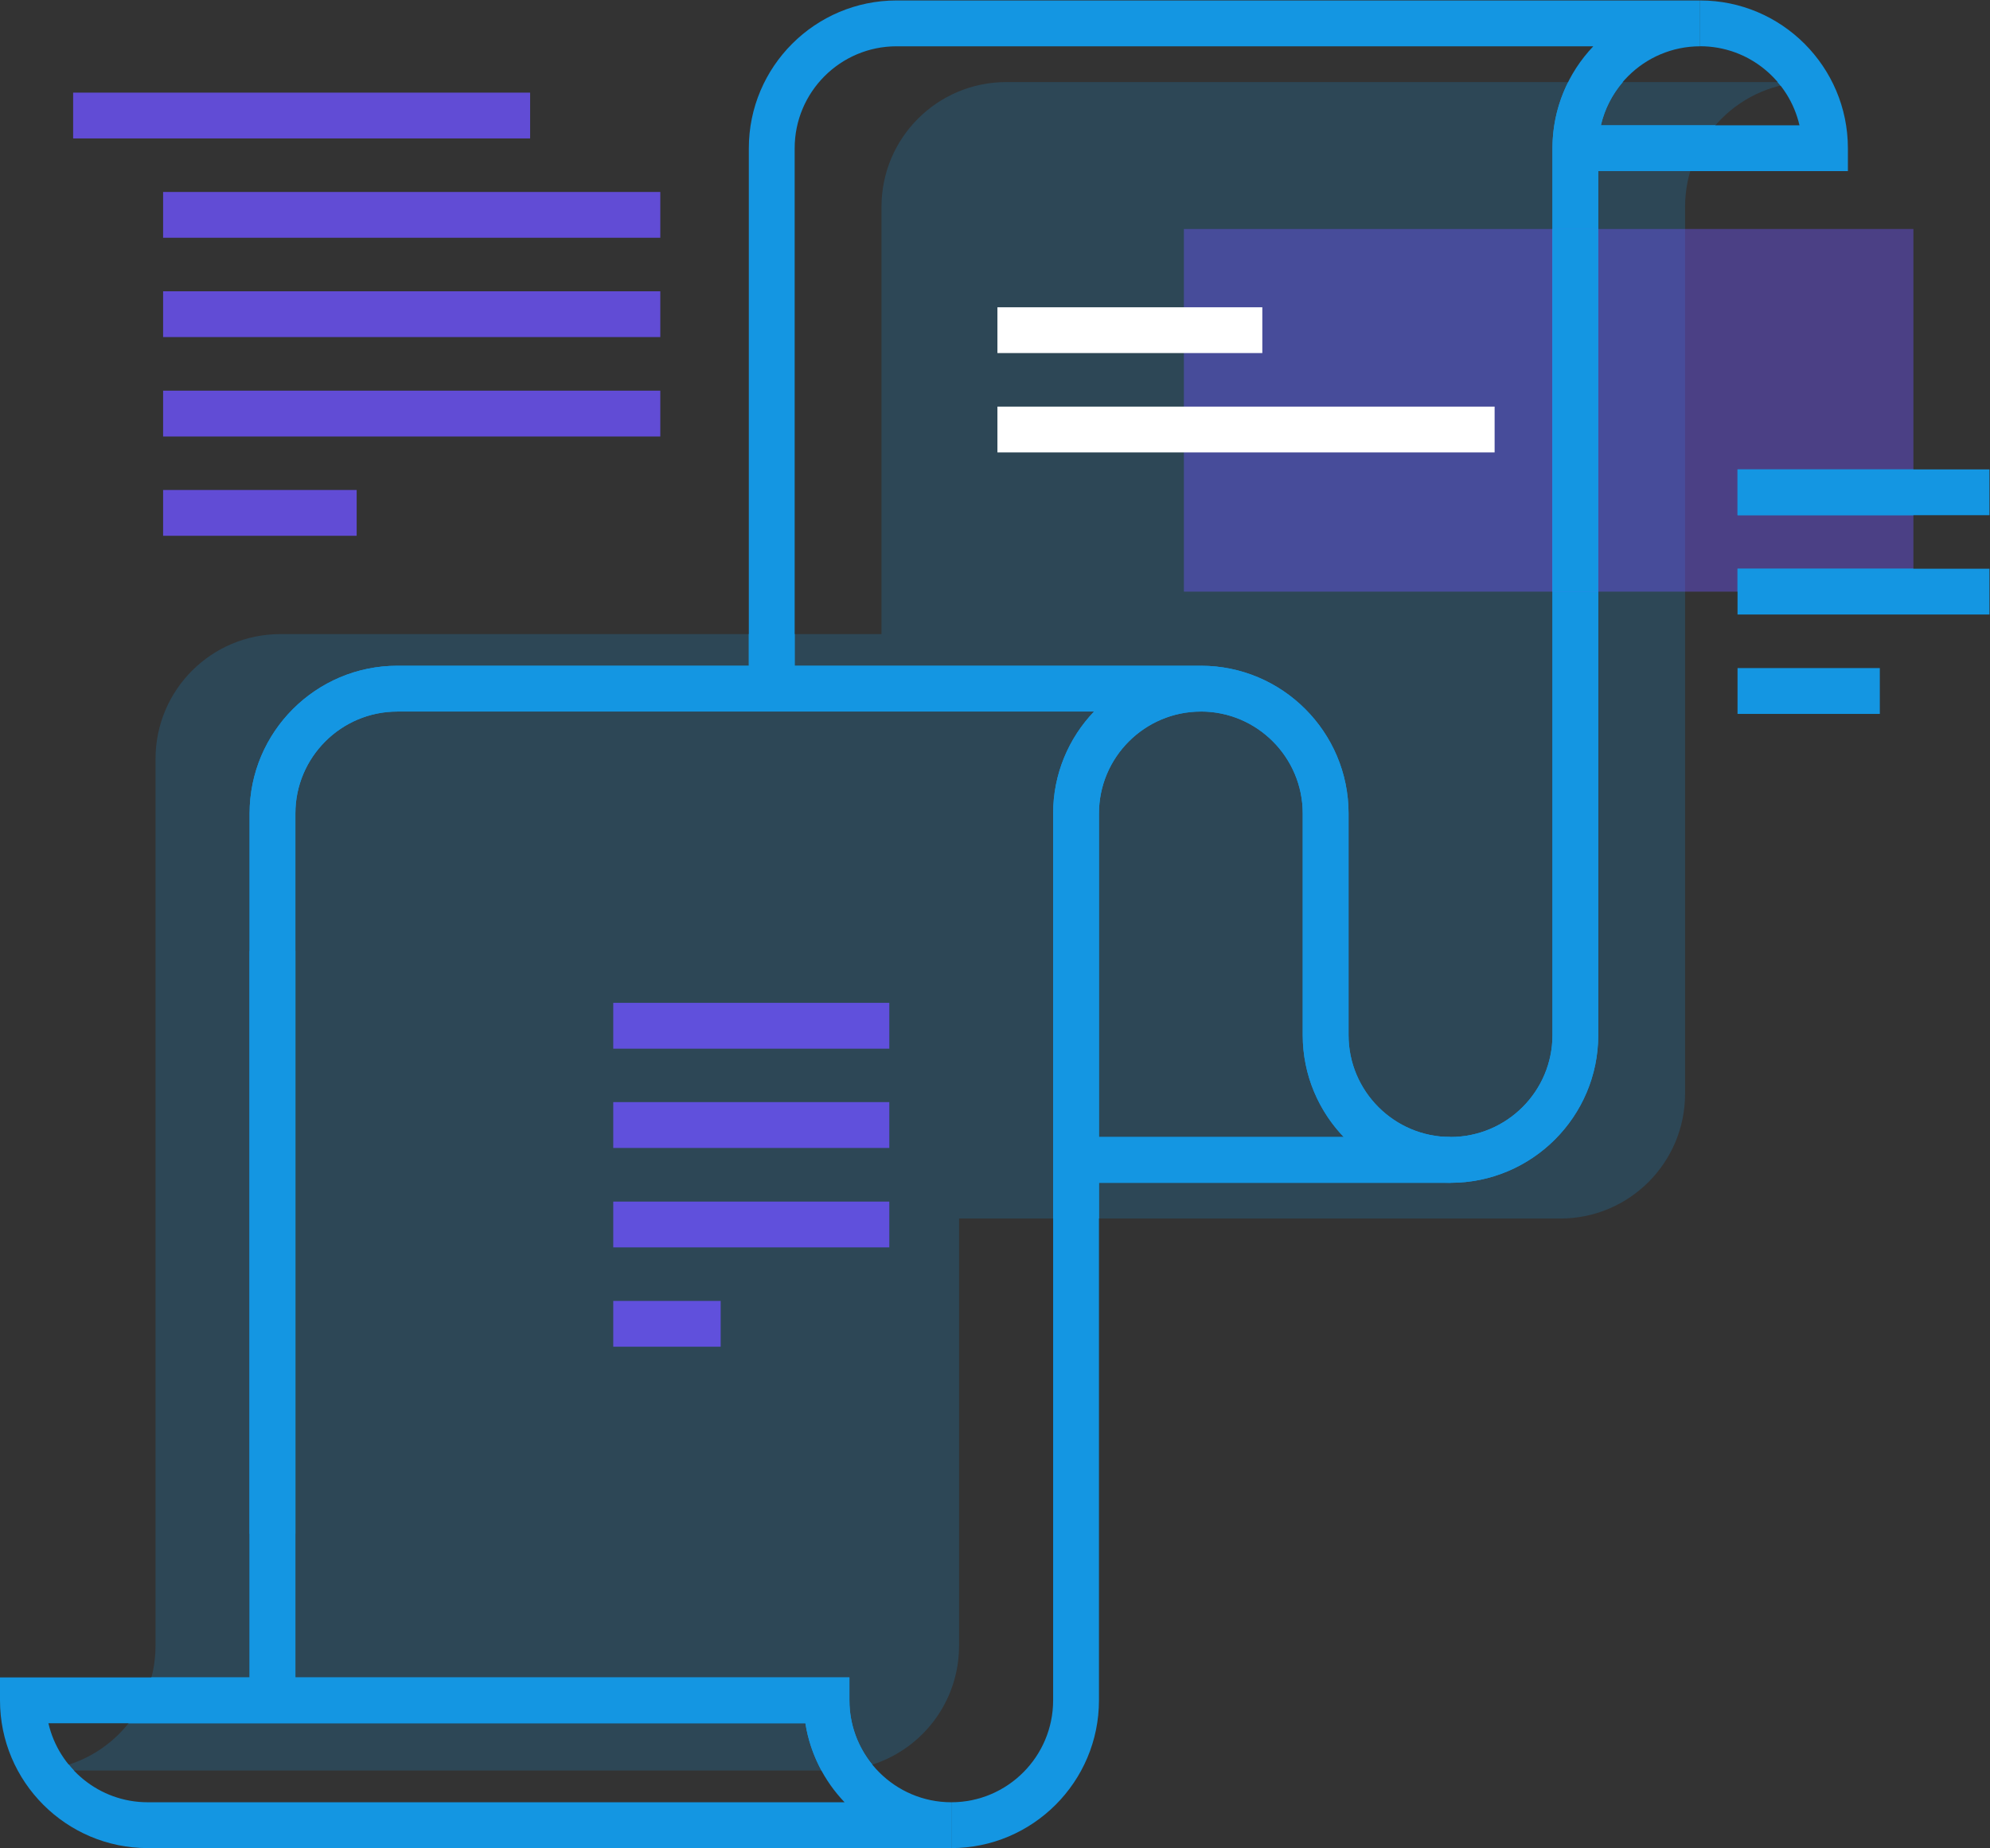 <svg xmlns="http://www.w3.org/2000/svg" viewBox="0 0 55.669 51.708" height="51.708" width="55.669" xml:space="preserve" id="svg2" version="1.1"><rect x="0" y="0" width="55.669" height="51.708" fill="#333333" stroke="none"/><defs id="defs6"><clipPath id="clipPath18" clipPathUnits="userSpaceOnUse"><path id="path16" d="M 0,38.781 H 41.751 V 0 H 0 Z"/></clipPath><clipPath id="clipPath26" clipPathUnits="userSpaceOnUse"><path id="path24" d="M 0.644,37.068 H 37.982 V 1.628 H 0.644 Z"/></clipPath><clipPath id="clipPath78" clipPathUnits="userSpaceOnUse"><path id="path76" d="m 24.845,33.984 h 15.31 v -7.612 h -15.31 z"/></clipPath><clipPath id="clipPath92" clipPathUnits="userSpaceOnUse"><path id="path90" d="M 1.535,36.846 H 13.857 V 27.545 H 1.535 Z"/></clipPath><clipPath id="clipPath114" clipPathUnits="userSpaceOnUse"><path id="path112" d="m 12.87,17.741 h 5.793 v -7.217 h -5.793 z"/></clipPath></defs><g transform="matrix(1.333 0 0 -1.333 0 51.708)" id="g10"><g id="g12"><g clip-path="url(#clipPath18)" id="g14"><g id="g20"><g id="g38"><g id="g36" clip-path="url(#clipPath26)" opacity=".2"><g id="g30" transform="translate(21.118 37.068)"><path id="path28" d="m 0,0 c -1.446,0 -2.619,-1.171 -2.619,-2.62 v -18.616 c 0,-0.67 -0.256,-1.34 -0.767,-1.852 -0.511,-0.511 -1.181,-0.766 -1.852,-0.766 h 16.863 c 1.447,0 2.62,1.171 2.62,2.619 V -2.62 c 0,1.449 1.172,2.62 2.619,2.62 z" fill="#1496e2" fill-opacity="1" fill-rule="nonzero" stroke="none"/></g><g id="g34" transform="translate(5.883 25.481)"><path id="path32" d="m 0,0 c -1.447,0 -2.619,-1.172 -2.619,-2.619 v -18.615 c 0,-1.449 -1.173,-2.619 -2.62,-2.619 h 16.864 c 1.447,0 2.619,1.171 2.619,2.619 v 18.615 c 0,1.447 1.173,2.619 2.619,2.619 z" fill="#1496e2" fill-opacity="1" fill-rule="nonzero" stroke="none"/></g></g></g></g><g transform="translate(30.44 13.964)" id="g40"><path id="path42" d="M 0,0 H -7.857 V 0.962 H 0 c 1.18,0 2.14,0.959 2.14,2.138 v 18.615 c 0,0.829 0.326,1.583 0.857,2.14 h -14.622 c -1.179,0 -2.138,-0.959 -2.138,-2.14 V 10.372 h -0.962 v 11.343 c 0,1.711 1.391,3.102 3.1,3.102 H 5.239 v -0.962 c -1.179,0 -2.138,-0.959 -2.138,-2.14 L 3.101,3.1 C 3.101,1.391 1.71,0 0,0" fill="#1496e2" fill-opacity="1" fill-rule="nonzero" stroke="none"/></g><g transform="translate(30.44 13.964)" id="g44"><path id="path46" d="m 0,0 c -1.709,0 -3.101,1.391 -3.101,3.1 v 4.653 c 0,1.179 -0.959,2.139 -2.137,2.139 v 0.961 c 1.709,0 3.099,-1.391 3.099,-3.1 V 3.1 C -2.139,1.921 -1.18,0.962 0,0.962 Z" fill="#1496e2" fill-opacity="1" fill-rule="nonzero" stroke="none"/></g><g transform="translate(19.964)" id="g48"><path id="path50" d="m 0,0 v 0.962 c 1.179,0 2.137,0.96 2.137,2.14 v 18.615 c 0,0.828 0.327,1.582 0.859,2.138 h -14.621 c -1.18,0 -2.14,-0.959 -2.14,-2.138 V 3.102 h -0.961 v 18.615 c 0,1.709 1.391,3.1 3.101,3.1 H 5.238 v -0.962 c -1.179,0 -2.139,-0.959 -2.139,-2.138 V 3.102 C 3.099,1.392 1.708,0 0,0" fill="#1496e2" fill-opacity="1" fill-rule="nonzero" stroke="none"/></g><g transform="translate(1.016 2.62)" id="g52"><path id="path54" d="M 0,0 C 0.219,-0.949 1.07,-1.658 2.084,-1.658 H 16.708 C 16.281,-1.211 15.986,-0.638 15.886,0 Z M 18.948,-2.62 H 2.084 c -1.709,0 -3.1,1.391 -3.1,3.101 V 0.962 H 16.81 V 0.481 c 0,-1.179 0.959,-2.139 2.138,-2.139 z" fill="#1496e2" fill-opacity="1" fill-rule="nonzero" stroke="none"/></g><g transform="translate(38.78 35.199)" id="g56"><path id="path58" d="m 0,0 h -5.719 v 0.961 h 4.703 c -0.218,0.95 -1.069,1.66 -2.084,1.66 V 3.582 C -1.391,3.582 0,2.19 0,0.48 Z" fill="#1496e2" fill-opacity="1" fill-rule="nonzero" stroke="none"/></g><g transform="translate(23.063 14.926)" id="g60"><path id="path62" d="M 0,0 V 6.791 C 0,7.97 0.96,8.93 2.139,8.93 3.317,8.93 4.276,7.97 4.276,6.791 V 2.138 C 4.276,1.309 4.605,0.557 5.138,0 Z m 12.938,21.234 h -2.404 c 0.078,0.341 0.239,0.651 0.46,0.908 H 9.848 C 9.637,21.724 9.517,21.253 9.517,20.753 V 2.138 C 9.517,0.959 8.557,0 7.377,0 6.198,0 5.238,0.959 5.238,2.138 v 4.653 c 0,1.709 -1.39,3.1 -3.099,3.1 h -8.525 v 0.665 H -7.348 V 9.891 h -7.377 c -1.71,0 -3.1,-1.391 -3.1,-3.1 v -18.135 h -2.063 c -0.093,-0.355 -0.258,-0.681 -0.479,-0.962 h 14.206 c 0.055,-0.354 0.173,-0.688 0.338,-0.992 h 0.268 c 0.278,0 0.546,0.044 0.798,0.124 -0.3,0.369 -0.48,0.838 -0.48,1.35 v 0.48 H -16.864 V 6.791 c 0,1.179 0.96,2.139 2.139,2.139 H -0.104 C -0.635,8.373 -0.962,7.62 -0.962,6.791 V -1.711 H 0 v 0.749 h 7.377 c 1.71,0 3.101,1.391 3.101,3.1 v 18.135 h 1.932 c 0.107,0.359 0.289,0.685 0.528,0.961" fill="#1496e2" fill-opacity="1" fill-rule="nonzero" stroke="none"/></g><g transform="translate(1.443 1.753)" id="g64"><path id="path66" d="M 0,0 C -0.252,-0.081 -0.521,-0.125 -0.799,-0.125 H 0.11 C 0.072,-0.085 0.035,-0.043 0,0" fill="#1496e2" fill-opacity="1" fill-rule="nonzero" stroke="none"/></g><g transform="translate(37.366 36.992)" id="g68"><path id="path70" d="M 0,0 C 0.197,0.048 0.403,0.076 0.616,0.076 H -0.062 C -0.041,0.051 -0.021,0.026 0,0" fill="#1496e2" fill-opacity="1" fill-rule="nonzero" stroke="none"/></g><g id="g72"><g id="g84"><g id="g82" clip-path="url(#clipPath78)" opacity=".4"><path id="path80" d="m 24.845,33.984 h 15.31 v -7.612 h -15.31 z" fill="#6d53fe" fill-opacity="1" fill-rule="nonzero" stroke="none"/></g></g></g><g id="g86"><g id="g106"><g id="g104" clip-path="url(#clipPath92)" opacity=".8" fill="#6d53fe" fill-opacity="1" fill-rule="nonzero" stroke="none"><path id="path94" d="m 1.534,36.846 h 9.591 V 35.885 H 1.534 Z"/><path id="path96" d="M 3.423,34.761 H 13.858 V 33.8 H 3.423 Z"/><path id="path98" d="M 3.423,32.677 H 13.858 V 31.716 H 3.423 Z"/><path id="path100" d="M 3.423,30.591 H 13.858 V 29.629 H 3.423 Z"/><path id="path102" d="M 3.423,28.506 H 7.485 V 27.545 H 3.423 Z"/></g></g></g><g id="g108"><g id="g126"><g id="g124" clip-path="url(#clipPath114)" opacity=".8" fill="#6d53fe" fill-opacity="1" fill-rule="nonzero" stroke="none"><path id="path116" d="m 12.87,17.741 h 5.793 V 16.779 H 12.87 Z"/><path id="path118" d="m 12.87,15.658 h 5.793 V 14.696 H 12.87 Z"/><path id="path120" d="m 12.87,13.57 h 5.793 V 12.609 H 12.87 Z"/><path id="path122" d="m 12.87,11.485 h 2.254 V 10.524 H 12.87 Z"/></g></g></g><path id="path128" d="m 20.932,32.341 h 5.559 V 31.38 h -5.559 z" fill="#fff" fill-opacity="1" fill-rule="nonzero" stroke="none"/><path id="path130" d="M 20.932,30.256 H 31.366 V 29.295 H 20.932 Z" fill="#fff" fill-opacity="1" fill-rule="nonzero" stroke="none"/><path id="path132" d="m 36.464,28.938 h 5.288 v -0.961 h -5.288 z" fill="#1496e2" fill-opacity="1" fill-rule="nonzero" stroke="none"/><path id="path134" d="m 36.464,26.853 h 5.288 v -0.961 h -5.288 z" fill="#1496e2" fill-opacity="1" fill-rule="nonzero" stroke="none"/><path id="path136" d="M 36.464,24.768 H 39.45 V 23.806 H 36.464 Z" fill="#1496e2" fill-opacity="1" fill-rule="nonzero" stroke="none"/><path id="path138" d="M 5.238,18.831 H 6.199 V 6.598 H 5.238 Z" fill="#1496e2" fill-opacity="1" fill-rule="nonzero" stroke="none"/><path id="path140" d="M 32.578,33.984 H 33.54 V 26.372 H 32.578 Z" fill="#1496e2" fill-opacity="1" fill-rule="nonzero" stroke="none"/><path id="path142" d="m 36.464,26.853 h 3.69 v -0.48 h -3.69 z" fill="#1496e2" fill-opacity="1" fill-rule="nonzero" stroke="none"/><path id="path144" d="m 36.464,28.938 h 3.69 v -0.961 h -3.69 z" fill="#1496e2" fill-opacity="1" fill-rule="nonzero" stroke="none"/></g></g></g></svg>